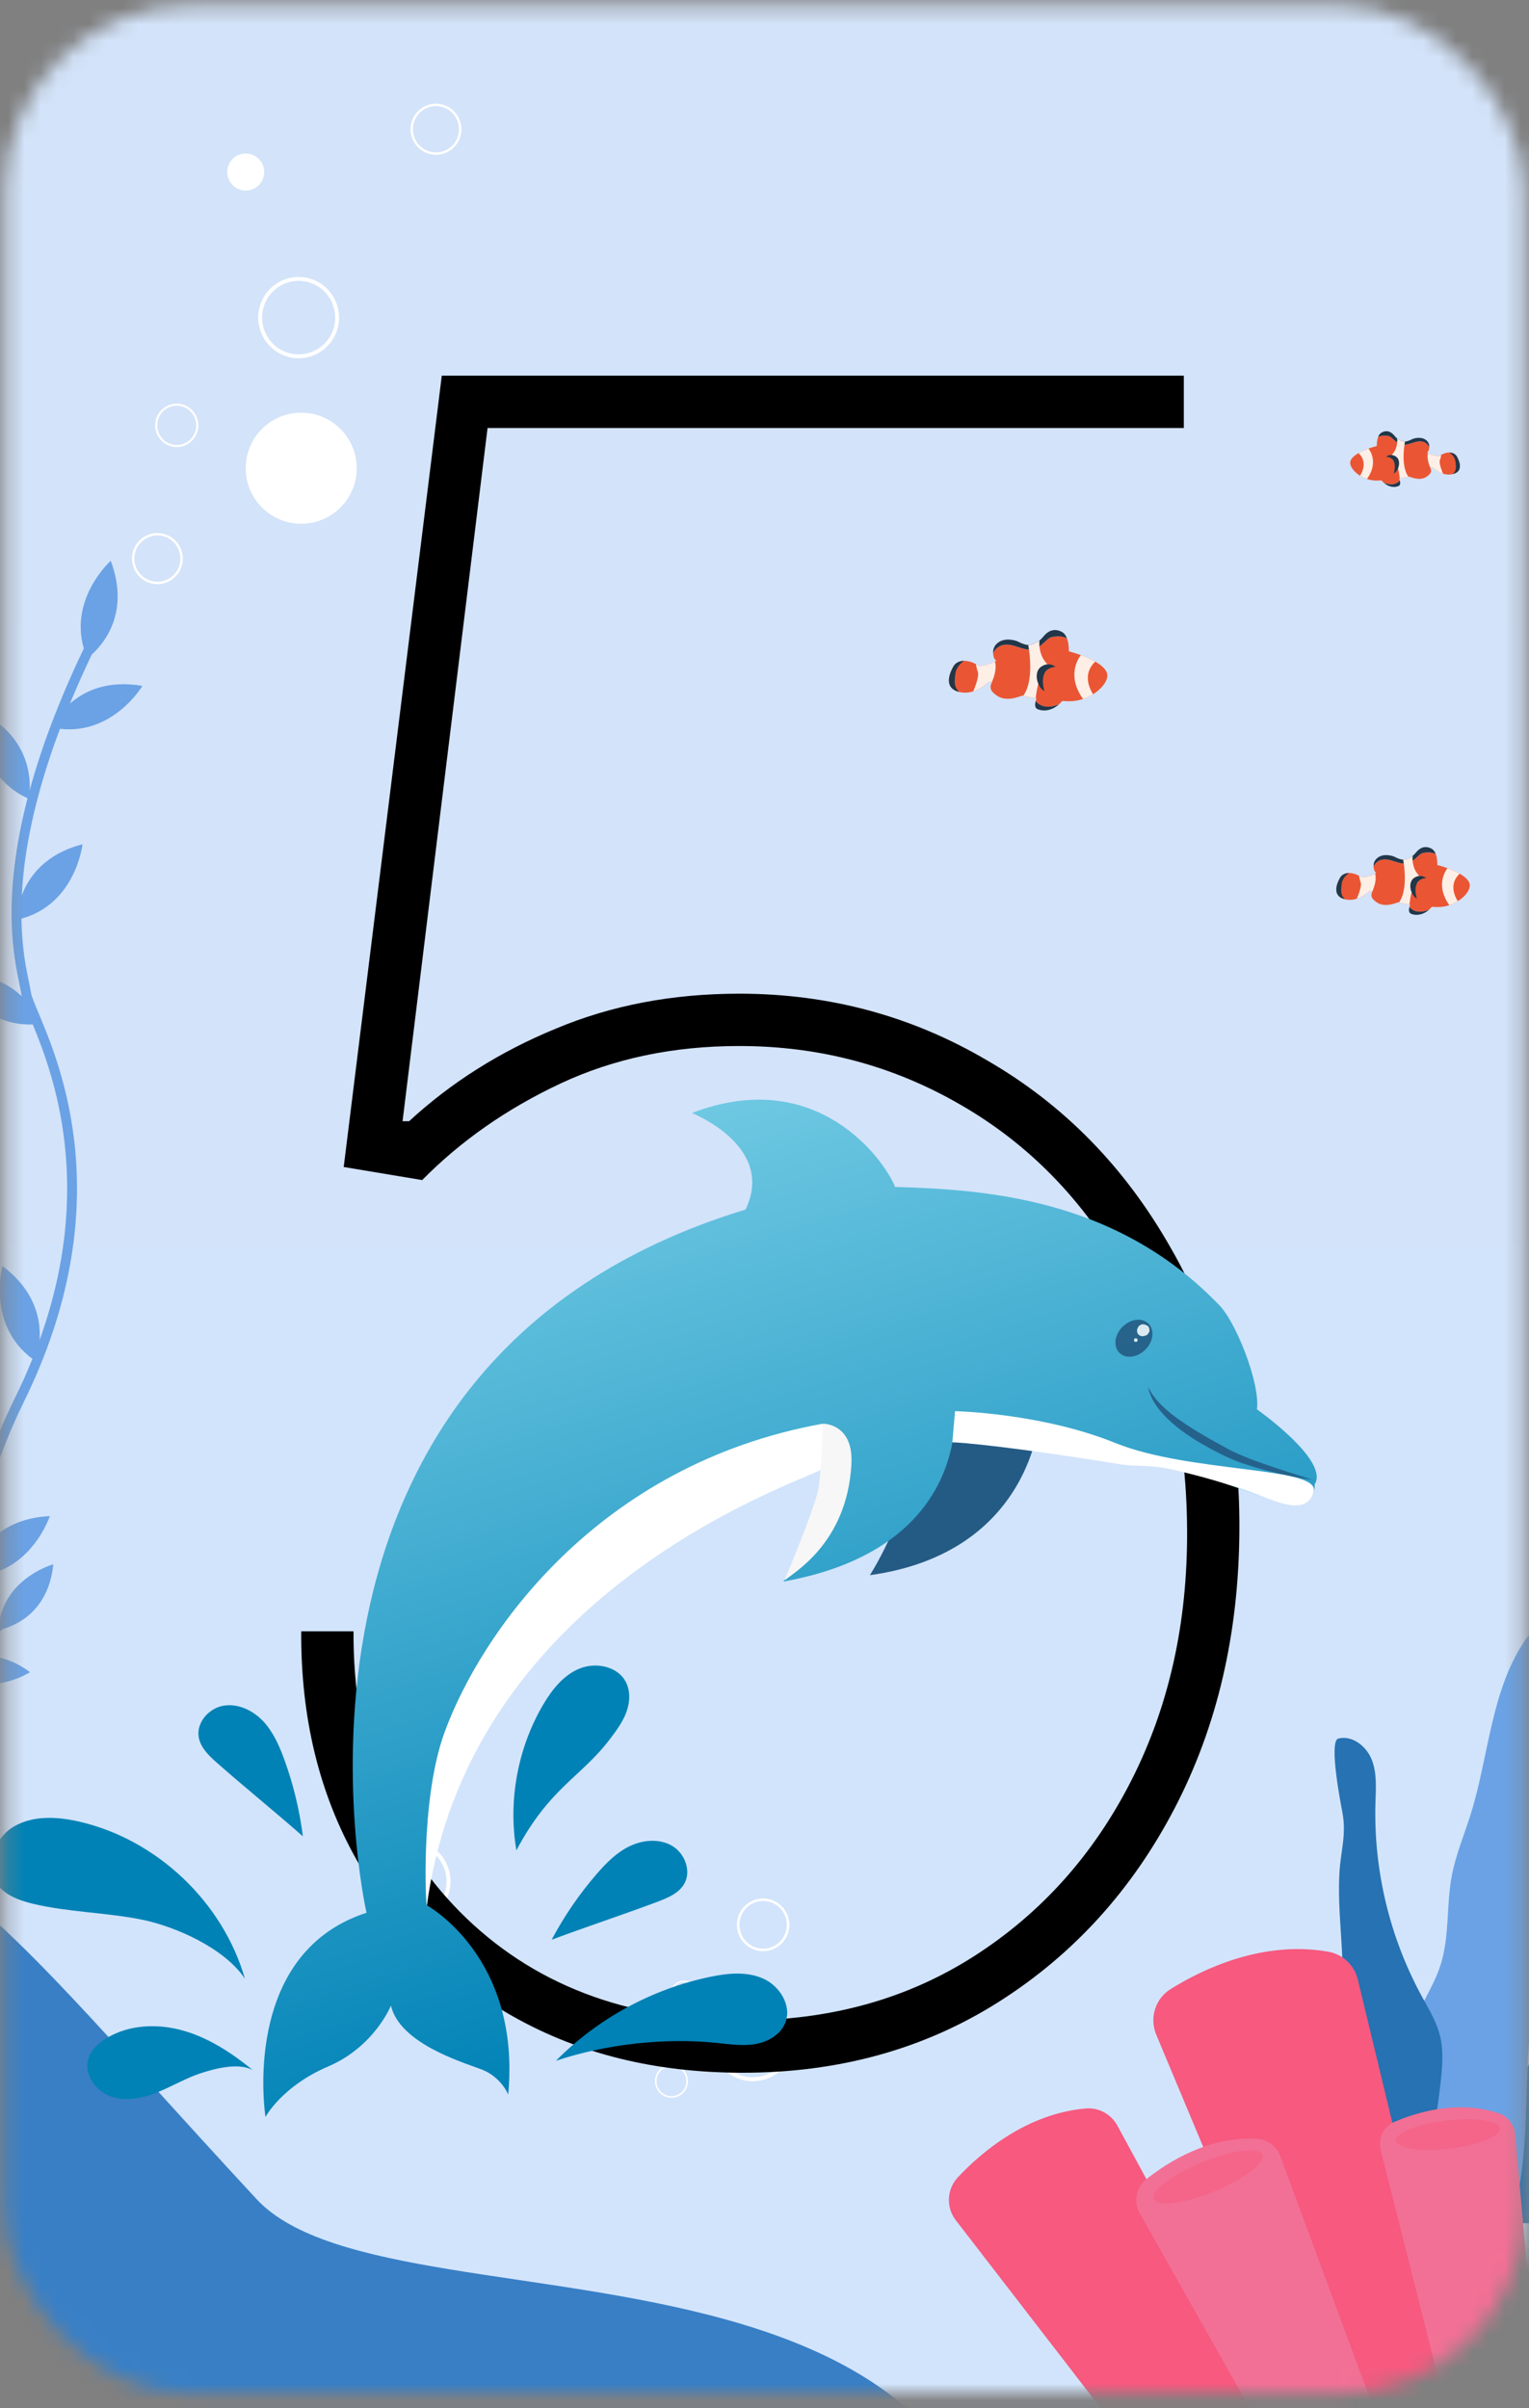 <svg width="94" height="148" viewBox="0 0 94 148" fill="none" xmlns="http://www.w3.org/2000/svg">
<rect x="0" y="0" width="94" height="148" fill="#808080" stroke="none"/>
<mask id="mask0_21_3706" style="mask-type:alpha" maskUnits="userSpaceOnUse" x="0" y="0" width="94" height="148">
<rect x="0.316" y="0.336" width="93.393" height="146.757" rx="11.377" fill="#F6DFCF"/>
</mask>
<g mask="url(#mask0_21_3706)">
<g clip-path="url(#clip0_21_3706)">
<path d="M182.879 135.954C180.633 140.533 178.074 145.168 175.187 149.852C174.212 151.434 172.774 152.675 171.473 154.001C171.299 154.18 171.123 154.358 170.945 154.534C170.305 155.172 169.651 155.794 168.983 156.402C168.174 157.139 167.346 157.854 166.498 158.546C165.842 159.084 165.171 159.607 164.491 160.116C164.024 160.467 163.551 160.812 163.07 161.148C161.664 162.14 160.212 163.074 158.719 163.945C158.55 164.045 158.38 164.143 158.21 164.239C156.812 165.037 155.38 165.782 153.914 166.468C153.285 166.764 152.65 167.048 152.009 167.321C150.715 167.873 149.396 168.383 148.055 168.844C142.104 170.898 135.72 172.049 129.055 172.122L108.169 172.03L86.907 171.935L80.656 171.908L79.689 171.903L69.8 171.859L68.869 171.855L65.39 171.84L64.416 171.836L61.298 171.822L57.469 171.805L56.86 171.803L53.754 171.789L-1.37 171.545C-10.201 171.505 -18.656 169.547 -26.296 166.025C-26.506 165.93 -26.717 165.831 -26.926 165.732C-32.156 163.248 -36.993 160.029 -41.293 156.19C-41.457 156.044 -41.618 155.898 -41.78 155.751C-48.454 149.663 -53.795 142.067 -57.254 133.41C-58.542 130.188 -59.569 126.817 -60.306 123.322C-61.395 118.153 -61.99 113.25 -62.183 108.59C-62.522 100.436 -61.635 93.025 -60.031 86.23C-59.633 84.545 -59.191 82.898 -58.714 81.287C-57.714 77.914 -56.556 74.698 -55.309 71.621C-52.307 64.211 -48.798 57.609 -45.779 51.565C-29.153 18.277 -12.892 -5.454 23.698 -15.334C66.766 -26.961 99.477 -8.254 138.315 3.17C157.88 8.924 175.001 22.431 185.4 41.29C198.829 65.64 201.055 98.914 182.879 135.953V135.954Z" fill="url(#paint0_linear_21_3706)"/>
<path d="M111.406 81.93C110.818 89.017 108.637 95.921 108.356 103.027C108.289 104.73 108.329 106.454 107.934 108.111C107.46 110.101 106.387 111.882 105.481 113.713C104.179 116.339 103.195 119.14 102.741 122.038C102.505 123.553 102.411 125.101 101.982 126.575C101.449 128.412 100.419 130.055 99.454 131.706C98.98 132.518 98.518 133.336 98.071 134.163C97.624 134.985 97.193 135.814 96.774 136.649L95.941 136.645L92.83 136.632L91.959 136.628C92.444 133.293 92.281 130.246 93.912 127.04C93.949 126.963 93.989 126.889 94.029 126.812C94.663 125.626 95.436 124.497 95.826 123.21C96.156 122.122 96.197 120.97 96.367 119.846C96.684 117.739 97.452 115.731 98.214 113.743C99.601 110.128 100.986 106.514 102.372 102.899C104.527 97.279 106.686 91.645 108.158 85.809C108.566 84.188 108.999 82.426 110.295 81.38C110.568 81.16 110.986 80.986 111.245 81.223C111.429 81.392 111.425 81.68 111.404 81.931L111.406 81.93Z" fill="#2672B2"/>
<path d="M95.639 103.459C94.564 105.235 94.122 107.39 94.41 109.448C94.688 111.425 95.609 113.284 95.749 115.277C95.922 117.72 94.91 120.07 94.408 122.467C94.094 123.965 93.977 125.499 93.913 127.039C93.776 130.294 93.872 133.581 92.831 136.631L91.96 136.627L89.172 136.614L85.747 136.599L85.203 136.597C84.928 133.801 85.876 130.218 86.072 128.378C86.208 127.103 86.347 125.811 86.793 124.61C87.003 124.042 87.28 123.502 87.56 122.964C87.94 122.236 88.329 121.512 88.574 120.73C89.122 118.982 88.914 117.085 89.254 115.283C89.499 113.983 90.024 112.755 90.419 111.492C91.547 107.881 91.656 103.836 93.813 100.732C94.282 100.057 95.042 99.381 95.823 99.63C96.531 99.855 96.817 100.757 96.657 101.485C96.497 102.213 96.024 102.823 95.639 103.46V103.459Z" fill="#6AA2E5"/>
<path d="M88.596 127.704C88.446 129.186 88.209 130.661 87.888 132.117C87.76 132.699 87.555 133.356 87.011 133.593C86.738 133.713 86.405 133.709 86.183 133.909C85.982 134.091 85.934 134.386 85.909 134.656C85.848 135.289 85.825 135.956 85.746 136.599L85.202 136.597L82.424 136.585C82.012 134.812 82.11 132.786 81.644 130.99C81.443 130.213 81.125 129.454 81.092 128.651C81.041 127.396 81.682 126.235 82.058 125.037C83.08 121.784 82.143 118.389 82.348 115.069C82.432 113.714 82.78 112.76 82.533 111.418C82.445 110.948 81.668 107.009 82.278 106.851C83.135 106.63 84.008 107.324 84.334 108.152C84.659 108.98 84.587 109.904 84.56 110.793C84.439 114.904 85.426 119.042 87.388 122.651C87.445 122.755 87.501 122.858 87.558 122.962C87.955 123.674 88.359 124.388 88.544 125.179C88.737 126.002 88.68 126.862 88.595 127.704H88.596Z" fill="#2672B2"/>
<path d="M83.473 121.649L90.657 151.414C90.657 151.414 83.346 154.267 83.215 154.004C83.104 153.777 73.749 131.419 71.082 125.045C70.653 124.017 71.029 122.828 71.972 122.243C73.976 120.997 77.645 119.248 81.659 119.95C82.546 120.106 83.26 120.771 83.473 121.651V121.649Z" fill="#F7597F"/>
<g style="mix-blend-mode:multiply" opacity="0.5">
<path d="M72.392 123.982C72.587 124.695 74.888 124.684 77.534 123.954C80.178 123.225 82.166 122.055 81.971 121.342C81.777 120.628 79.475 120.64 76.829 121.369C74.185 122.099 72.198 123.268 72.392 123.982Z" fill="#F7597F"/>
</g>
<path d="M68.692 130.634L81.755 154.701C81.755 154.701 76.091 158.87 75.917 158.671C75.769 158.501 62.532 141.342 58.759 136.451C58.151 135.664 58.204 134.547 58.883 133.821C60.33 132.278 63.1 129.912 66.732 129.586C67.535 129.513 68.306 129.922 68.692 130.634Z" fill="#F7597F"/>
<g style="mix-blend-mode:multiply" opacity="0.5">
<path d="M59.646 135.23C59.979 135.801 61.967 135.256 64.086 134.01C66.206 132.765 67.654 131.291 67.321 130.72C66.988 130.147 65 130.694 62.881 131.94C60.761 133.185 59.313 134.659 59.646 135.23Z" fill="#F7597F"/>
</g>
<path d="M78.714 132.52L86.418 153.358C86.418 153.358 81.391 156.042 81.275 155.863C81.175 155.709 72.534 140.394 70.072 136.029C69.674 135.326 69.845 134.436 70.476 133.933C71.815 132.863 74.311 131.288 77.264 131.449C77.918 131.485 78.487 131.902 78.716 132.519L78.714 132.52Z" fill="#F27095"/>
<g style="mix-blend-mode:multiply" opacity="0.5">
<path d="M70.925 135.152C71.126 135.651 72.784 135.444 74.628 134.691C76.472 133.939 77.805 132.926 77.604 132.428C77.402 131.93 75.745 132.137 73.9 132.889C72.056 133.641 70.724 134.654 70.925 135.152Z" fill="#F7597F"/>
</g>
<path d="M93.153 131.15L94.896 150.94C94.896 150.94 89.931 152.059 89.873 151.878C89.823 151.721 85.975 136.471 84.878 132.124C84.701 131.423 85.056 130.697 85.718 130.412C87.123 129.807 89.645 129.044 92.152 129.885C92.706 130.071 93.1 130.566 93.152 131.152L93.153 131.15Z" fill="#F27095"/>
<g style="mix-blend-mode:multiply" opacity="0.5">
<path d="M85.821 131.569C85.877 132.046 87.355 132.261 89.122 132.051C90.889 131.841 92.275 131.284 92.218 130.807C92.162 130.33 90.684 130.115 88.917 130.325C87.15 130.535 85.765 131.092 85.821 131.569Z" fill="#F7597F"/>
</g>
<path d="M24.038 117.92C22.783 117.299 22.265 115.767 22.884 114.505C23.501 113.243 25.026 112.723 26.281 113.345C27.536 113.965 28.054 115.498 27.435 116.759C26.818 118.021 25.294 118.542 24.039 117.92H24.038ZM26.174 113.563C25.038 113.002 23.66 113.473 23.101 114.613C22.543 115.755 23.011 117.14 24.146 117.701C25.28 118.263 26.659 117.792 27.218 116.651C27.777 115.51 27.308 114.125 26.174 113.563Z" fill="white"/>
<path d="M45.162 127.648C43.907 127.027 43.389 125.495 44.007 124.235C44.625 122.973 46.149 122.452 47.404 123.074C48.66 123.695 49.178 125.227 48.559 126.488C47.941 127.75 46.417 128.27 45.163 127.648H45.162ZM47.297 123.292C46.162 122.73 44.784 123.201 44.225 124.341C43.666 125.483 44.135 126.868 45.269 127.43C46.405 127.991 47.783 127.52 48.342 126.38C48.9 125.238 48.432 123.853 47.297 123.292Z" fill="white"/>
<path d="M46.204 119.752C45.406 119.357 45.077 118.384 45.47 117.582C45.862 116.78 46.831 116.449 47.629 116.844C48.426 117.239 48.756 118.212 48.363 119.014C47.97 119.816 47.002 120.147 46.204 119.752ZM47.561 116.983C46.839 116.626 45.963 116.925 45.608 117.65C45.252 118.375 45.55 119.256 46.272 119.613C46.993 119.971 47.869 119.672 48.225 118.946C48.58 118.22 48.283 117.34 47.561 116.983Z" fill="white"/>
<path d="M40.834 128.82C40.332 128.572 40.125 127.959 40.372 127.454C40.619 126.95 41.229 126.742 41.731 126.99C42.233 127.239 42.44 127.851 42.193 128.356C41.946 128.86 41.336 129.069 40.834 128.82ZM41.688 127.078C41.234 126.854 40.683 127.042 40.459 127.498C40.236 127.955 40.423 128.509 40.877 128.733C41.332 128.958 41.883 128.77 42.106 128.313C42.329 127.857 42.142 127.303 41.688 127.078Z" fill="white"/>
<path d="M41.674 123.37C41.248 123.159 41.072 122.639 41.282 122.211C41.492 121.784 42.009 121.607 42.435 121.818C42.861 122.029 43.036 122.549 42.826 122.977C42.616 123.404 42.099 123.581 41.674 123.37ZM42.398 121.891C42.013 121.7 41.545 121.861 41.355 122.248C41.165 122.635 41.325 123.105 41.71 123.296C42.095 123.487 42.562 123.326 42.752 122.939C42.942 122.552 42.783 122.082 42.398 121.891Z" fill="white"/>
<path d="M61.707 159.675C60.431 149.331 53.127 144.911 44.617 142.552C33.435 139.452 20.174 139.909 15.769 135.156C6.168 124.795 1.538 119.022 -4.146 114.902C-9.471 111.043 -15.721 108.633 -27.849 105.256C-33.289 103.742 -41.639 104.27 -48.535 105.156C-48.362 109.317 -47.831 113.694 -46.856 118.31C-46.197 121.43 -45.279 124.439 -44.127 127.317C-44.068 127.464 -44.008 127.611 -43.949 127.757C-35.755 147.726 -16.271 161.269 5.847 161.367L32.716 161.486L61.89 161.615C61.849 160.977 61.788 160.33 61.708 159.675H61.707Z" fill="#387FC6"/>
<g style="mix-blend-mode:multiply" opacity="0.1">
<path d="M8.501 144.735C11.181 153.308 40.958 153.643 32.768 161.502L5.899 161.382C-16.219 161.284 -35.702 147.742 -43.896 127.772C-40.896 127.862 -37.871 127.687 -34.971 127.119C-19.619 124.115 -24.375 116.997 -13.778 119.122C-4.811 120.921 -11.217 114.234 -4.093 114.917C1.591 119.037 6.221 124.809 15.822 135.17C20.226 139.922 33.488 139.467 44.669 142.566C33.768 144.188 5.511 135.176 8.501 144.734V144.735Z" fill="#387FC6"/>
</g>
<path d="M5.64 40.228C5.139 41.28 4.695 42.284 4.298 43.246C5.162 42.483 6.582 41.78 8.755 42.154C8.755 42.154 6.967 45.167 3.687 44.792C2.052 49.137 1.463 52.5 1.339 55.035C1.749 53.925 2.729 52.499 5.073 51.887C5.073 51.887 4.665 55.547 1.315 56.458C1.346 58.287 1.613 59.569 1.785 60.387C1.839 60.643 1.881 60.845 1.905 61.01C1.936 61.229 2.129 61.689 2.373 62.27C3.74 65.523 7.37 74.165 1.466 86.159C-0.344 89.836 -1.24 93.243 -1.608 96.218C-1.18 95.189 0.011 93.329 3.063 93.178C3.063 93.178 1.891 96.766 -1.683 96.888C-1.937 99.456 -1.803 101.676 -1.539 103.437C-1.354 104.668 -1.098 105.757 -0.825 106.685C-1.031 106.693 -1.239 106.697 -1.446 106.701C-1.695 105.825 -1.93 104.811 -2.107 103.672C-5.47 103.633 -6.863 100.336 -6.863 100.336C-4.297 100.263 -2.938 101.496 -2.264 102.48C-2.698 98.471 -2.383 92.62 0.929 85.893C1.327 85.084 1.679 84.292 1.993 83.514C-0.843 81.401 0.147 77.807 0.147 77.807C2.221 79.361 2.516 81.183 2.43 82.372C5.824 72.954 3.303 66.074 2.013 62.962C-1.316 63.089 -2.884 59.904 -2.884 59.904C-0.808 59.725 0.523 60.452 1.341 61.236C1.328 61.185 1.318 61.136 1.311 61.093C1.291 60.947 1.25 60.754 1.2 60.509C0.847 58.829 0.096 55.238 1.692 49.062C-1.599 47.525 -1.258 43.716 -1.258 43.716C1.647 45.169 1.877 47.537 1.823 48.577C2.501 46.089 3.554 43.197 5.153 39.858C4.254 36.746 6.809 34.466 6.809 34.466C8.015 37.687 6.334 39.605 5.639 40.227L5.64 40.228Z" fill="#6AA2E5"/>
<path d="M0.195 100.107C-0.59 100.722 -1.311 101.323 -1.981 101.909C-1.029 101.653 0.326 101.655 1.847 102.768C1.847 102.768 -0.668 104.397 -3.038 102.862C-5.943 105.568 -7.673 107.92 -8.732 109.814C-7.996 109.119 -6.703 108.4 -4.675 108.823C-4.675 108.823 -6.38 111.472 -9.293 110.896C-9.965 112.309 -10.247 113.392 -10.427 114.084C-10.484 114.3 -10.528 114.471 -10.573 114.606C-10.633 114.787 -10.66 115.212 -10.694 115.75C-10.884 118.761 -11.39 126.763 -20.476 133.705C-23.261 135.833 -25.243 138.102 -26.656 140.241C-25.936 139.616 -24.317 138.644 -21.922 139.69C-21.922 139.69 -24.184 141.991 -26.968 140.727C-28.14 142.596 -28.882 144.349 -29.349 145.799C-29.561 146.456 -29.726 147.079 -29.857 147.657C-30.003 147.527 -30.147 147.397 -30.292 147.265C-30.178 146.79 -30.04 146.287 -29.874 145.761C-32.435 144.452 -32.248 141.396 -32.248 141.396C-30.255 142.318 -29.683 143.778 -29.541 144.789C-28.349 141.553 -25.882 137.19 -20.787 133.297C-20.174 132.828 -19.602 132.355 -19.067 131.879C-20.435 129.181 -18.309 126.805 -18.309 126.805C-17.312 128.784 -17.779 130.292 -18.297 131.17C-12.114 125.247 -11.429 119.017 -11.232 116.142C-13.832 114.973 -13.821 111.938 -13.821 111.938C-12.162 112.591 -11.419 113.652 -11.091 114.564C-11.082 114.52 -11.071 114.48 -11.059 114.444C-11.02 114.325 -10.977 114.16 -10.923 113.954C-10.553 112.532 -9.763 109.496 -6.191 105.374C-8.128 102.944 -6.418 100.156 -6.418 100.156C-4.746 102.373 -5.471 104.276 -5.907 105.053C-4.441 103.404 -2.534 101.589 -0.04 99.639C0.454 96.915 3.279 96.139 3.279 96.139C2.979 99.065 0.961 99.895 0.192 100.107H0.195Z" fill="#6AA2E5"/>
<path d="M90.362 54.417C90.357 54.737 90.058 55.115 89.622 55.386C89.465 55.485 89.29 55.569 89.103 55.631C88.87 55.709 88.619 55.753 88.365 55.748C87.879 55.738 87.245 55.688 86.648 55.593C86.425 55.557 86.207 55.515 86.004 55.466C85.618 55.374 85.286 55.257 85.074 55.115C84.728 54.881 84.512 54.787 84.377 54.759C84.27 54.736 84.215 54.753 84.187 54.771C84.145 54.8 83.844 55.098 83.412 55.235C83.196 55.305 82.946 55.334 82.68 55.266C82.665 55.262 82.651 55.258 82.638 55.254C81.826 55.019 82.243 54.191 82.392 53.933C82.477 53.788 82.663 53.66 82.933 53.654C83.106 53.651 83.315 53.698 83.554 53.824C83.603 53.849 83.654 53.879 83.706 53.911C83.706 53.911 83.961 53.957 84.537 53.694C84.551 53.688 84.564 53.681 84.578 53.675C84.614 53.658 84.651 53.64 84.689 53.621C85.068 53.43 85.655 53.204 86.3 53.08C86.481 53.045 86.666 53.018 86.853 53.002C87.202 52.973 87.555 52.983 87.893 53.052C88.258 53.126 88.638 53.23 88.987 53.357C89.262 53.458 89.519 53.571 89.733 53.695C90.115 53.913 90.365 54.162 90.361 54.416L90.362 54.417Z" fill="#EA5634"/>
<path d="M88.365 53.257L87.016 53.509L86.357 53.633L84.807 53.923L84.508 53.536C84.508 53.536 84.448 53.41 84.442 53.244C84.537 53.075 84.696 52.896 84.953 52.838C85.487 52.717 85.986 53.167 86.498 53.053C87.011 52.938 87.203 52.466 87.509 52.416C87.753 52.376 87.975 52.365 88.265 52.483C88.395 52.819 88.363 53.257 88.363 53.257H88.365Z" fill="#EA5634"/>
<path d="M84.498 54.61C84.498 54.61 84.119 54.985 84.442 55.296C84.764 55.608 85.182 55.79 86.1 55.393C87.018 54.995 84.498 54.609 84.498 54.609V54.61Z" fill="#EA5634"/>
<path d="M88.022 55.735C87.967 55.801 87.911 55.858 87.854 55.909C87.133 56.199 86.775 55.897 86.648 55.741C86.702 55.532 86.816 55.329 86.816 55.329C86.816 55.329 88.461 55.211 88.022 55.735Z" fill="#EA5634"/>
<path d="M89.621 55.386C89.464 55.485 89.289 55.569 89.103 55.631C88.257 54.449 88.835 53.558 88.987 53.358C89.263 53.459 89.52 53.572 89.734 53.696C89.07 54.321 89.427 55.078 89.621 55.387V55.386Z" fill="#FDEFE6"/>
<path d="M84.378 54.758C84.271 54.735 84.216 54.752 84.188 54.77C84.146 54.799 83.845 55.097 83.413 55.234C83.466 55.114 83.741 54.462 83.651 54.221C83.592 54.065 83.566 53.918 83.556 53.824C83.605 53.849 83.656 53.879 83.708 53.911C83.708 53.911 83.962 53.957 84.539 53.694C84.669 54.144 84.389 54.735 84.379 54.757L84.378 54.758Z" fill="#FDEFE6"/>
<path d="M87.854 55.91C87.454 56.266 87.012 56.278 86.741 56.156C86.6 56.092 86.603 55.915 86.648 55.741C86.775 55.897 87.133 56.2 87.854 55.91Z" fill="#223749"/>
<path d="M88.266 52.483C87.976 52.365 87.754 52.376 87.51 52.416C87.204 52.466 87.011 52.938 86.499 53.053C85.986 53.167 85.488 52.717 84.954 52.838C84.696 52.896 84.538 53.075 84.443 53.244C84.438 53.081 84.484 52.879 84.69 52.719C85.107 52.398 85.705 52.644 85.705 52.644C85.705 52.644 86.019 52.82 86.264 52.836C86.322 52.84 86.375 52.834 86.421 52.816C86.421 52.816 86.639 52.76 86.847 52.599C86.911 52.549 86.974 52.49 87.029 52.419C87.264 52.118 87.595 51.935 88.011 52.161C88.132 52.227 88.213 52.346 88.266 52.483V52.483Z" fill="#223749"/>
<path d="M87.359 53.96L86.965 54.465C86.716 54.824 86.695 55.32 86.648 55.593C86.425 55.557 86.207 55.515 86.004 55.467C86.347 54.994 86.393 54.247 86.357 53.633C86.345 53.429 86.324 53.24 86.302 53.08C86.29 52.988 86.276 52.906 86.264 52.837C86.322 52.841 86.375 52.835 86.421 52.817C86.421 52.817 86.639 52.76 86.847 52.6C86.832 52.746 86.837 52.882 86.855 53.004C86.885 53.211 86.95 53.381 87.016 53.51C87.104 53.684 87.359 53.961 87.359 53.961V53.96Z" fill="#FDEFE6"/>
<path d="M87.104 55.222C87.104 55.222 86.698 54.04 87.681 53.966C87.681 53.966 87.328 53.675 86.922 53.966C86.517 54.256 86.731 55.039 87.104 55.222Z" fill="#223749"/>
<path d="M82.484 54.331C82.426 54.801 82.428 55.019 82.681 55.266C82.666 55.262 82.652 55.258 82.639 55.254C81.827 55.018 82.243 54.191 82.393 53.933C82.477 53.788 82.664 53.66 82.933 53.654C82.744 53.79 82.522 54.014 82.483 54.331H82.484Z" fill="#223749"/>
<path d="M83.005 28.44C83.01 28.702 83.255 29.014 83.614 29.237C83.743 29.318 83.888 29.387 84.04 29.438C84.233 29.503 84.439 29.539 84.647 29.534C85.047 29.526 85.568 29.485 86.058 29.406C86.241 29.377 86.421 29.342 86.587 29.302C86.904 29.227 87.177 29.13 87.351 29.013C87.636 28.821 87.814 28.744 87.924 28.72C88.012 28.701 88.057 28.715 88.08 28.73C88.114 28.753 88.362 28.998 88.717 29.111C88.895 29.169 89.1 29.192 89.319 29.136C89.331 29.133 89.342 29.13 89.353 29.127C90.02 28.933 89.678 28.253 89.555 28.041C89.485 27.922 89.332 27.817 89.11 27.812C88.968 27.809 88.796 27.849 88.6 27.952C88.559 27.973 88.518 27.997 88.475 28.024C88.475 28.024 88.266 28.061 87.792 27.846C87.781 27.841 87.77 27.835 87.759 27.83C87.729 27.817 87.699 27.802 87.668 27.786C87.356 27.63 86.873 27.444 86.343 27.341C86.195 27.313 86.042 27.291 85.889 27.278C85.603 27.254 85.312 27.263 85.034 27.318C84.734 27.38 84.422 27.465 84.135 27.57C83.909 27.652 83.698 27.745 83.522 27.847C83.208 28.026 83.003 28.231 83.007 28.44H83.005Z" fill="#EA5634"/>
<path d="M84.647 27.486L85.756 27.694L86.296 27.795L87.571 28.033L87.817 27.715C87.817 27.715 87.866 27.611 87.871 27.475C87.793 27.335 87.663 27.189 87.451 27.142C87.012 27.041 86.602 27.412 86.18 27.318C85.76 27.224 85.601 26.836 85.349 26.795C85.147 26.762 84.965 26.753 84.728 26.85C84.62 27.125 84.647 27.486 84.647 27.486Z" fill="#EA5634"/>
<path d="M87.826 28.598C87.826 28.598 88.137 28.907 87.872 29.163C87.607 29.419 87.265 29.569 86.509 29.242C85.754 28.916 87.826 28.597 87.826 28.597V28.598Z" fill="#EA5634"/>
<path d="M84.929 29.523C84.974 29.576 85.02 29.624 85.067 29.666C85.66 29.905 85.953 29.657 86.058 29.528C86.013 29.357 85.92 29.19 85.92 29.19C85.92 29.19 84.568 29.092 84.929 29.523Z" fill="#EA5634"/>
<path d="M83.614 29.236C83.743 29.317 83.887 29.386 84.04 29.437C84.736 28.467 84.261 27.734 84.135 27.569C83.908 27.651 83.697 27.744 83.521 27.846C84.067 28.361 83.773 28.982 83.614 29.235V29.236Z" fill="#FDEFE6"/>
<path d="M87.924 28.721C88.012 28.702 88.057 28.716 88.08 28.731C88.114 28.754 88.362 29 88.717 29.112C88.674 29.014 88.448 28.477 88.522 28.279C88.57 28.151 88.591 28.03 88.601 27.953C88.56 27.974 88.519 27.998 88.476 28.025C88.476 28.025 88.267 28.062 87.793 27.847C87.686 28.217 87.917 28.703 87.925 28.721H87.924Z" fill="#FDEFE6"/>
<path d="M85.068 29.667C85.397 29.959 85.76 29.97 85.982 29.87C86.098 29.817 86.096 29.672 86.058 29.529C85.953 29.658 85.66 29.906 85.067 29.667H85.068Z" fill="#223749"/>
<path d="M84.728 26.85C84.966 26.753 85.149 26.762 85.349 26.795C85.601 26.836 85.759 27.225 86.181 27.318C86.603 27.413 87.012 27.042 87.451 27.142C87.663 27.19 87.792 27.337 87.871 27.475C87.876 27.341 87.838 27.175 87.668 27.044C87.326 26.78 86.833 26.982 86.833 26.982C86.833 26.982 86.576 27.127 86.373 27.14C86.326 27.143 86.282 27.139 86.244 27.124C86.244 27.124 86.065 27.077 85.894 26.945C85.84 26.904 85.789 26.855 85.743 26.797C85.55 26.549 85.278 26.399 84.936 26.585C84.836 26.638 84.77 26.737 84.727 26.849L84.728 26.85Z" fill="#223749"/>
<path d="M85.475 28.064L85.797 28.479C86.002 28.774 86.019 29.182 86.059 29.407C86.242 29.377 86.422 29.343 86.588 29.302C86.306 28.914 86.268 28.299 86.297 27.795C86.307 27.628 86.324 27.472 86.343 27.341C86.353 27.266 86.364 27.198 86.374 27.141C86.327 27.144 86.283 27.14 86.245 27.125C86.245 27.125 86.066 27.078 85.894 26.946C85.907 27.066 85.902 27.177 85.888 27.278C85.863 27.448 85.81 27.589 85.756 27.694C85.683 27.837 85.474 28.064 85.474 28.064H85.475Z" fill="#FDEFE6"/>
<path d="M85.683 29.102C85.683 29.102 86.017 28.131 85.209 28.069C85.209 28.069 85.499 27.831 85.833 28.069C86.166 28.307 85.99 28.952 85.683 29.102Z" fill="#223749"/>
<path d="M89.481 28.369C89.529 28.755 89.527 28.936 89.319 29.138C89.331 29.135 89.342 29.132 89.353 29.128C90.02 28.934 89.678 28.254 89.555 28.043C89.485 27.924 89.332 27.819 89.11 27.814C89.266 27.926 89.448 28.11 89.48 28.37L89.481 28.369Z" fill="#223749"/>
<path d="M68.078 41.518C68.07 41.897 67.716 42.346 67.198 42.669C67.011 42.786 66.804 42.885 66.583 42.959C66.305 43.052 66.008 43.104 65.707 43.098C65.129 43.086 64.377 43.026 63.669 42.914C63.404 42.872 63.146 42.822 62.905 42.764C62.447 42.654 62.054 42.515 61.803 42.346C61.392 42.068 61.136 41.958 60.976 41.923C60.85 41.895 60.784 41.916 60.751 41.938C60.702 41.972 60.343 42.325 59.832 42.489C59.575 42.571 59.278 42.605 58.963 42.525C58.947 42.52 58.929 42.516 58.912 42.511C57.95 42.232 58.444 41.251 58.621 40.945C58.721 40.773 58.942 40.62 59.262 40.615C59.468 40.61 59.715 40.666 59.999 40.815C60.058 40.846 60.118 40.88 60.179 40.919C60.179 40.919 60.481 40.974 61.165 40.661C61.182 40.655 61.198 40.647 61.214 40.639C61.256 40.619 61.3 40.598 61.345 40.575C61.795 40.349 62.491 40.08 63.258 39.933C63.473 39.892 63.692 39.86 63.914 39.841C64.328 39.806 64.748 39.818 65.148 39.899C65.581 39.987 66.032 40.111 66.445 40.261C66.772 40.38 67.076 40.515 67.332 40.661C67.784 40.921 68.081 41.215 68.076 41.517L68.078 41.518Z" fill="#EA5634"/>
<path d="M65.708 40.143L64.106 40.443L63.325 40.589L61.487 40.932L61.131 40.474C61.131 40.474 61.06 40.325 61.053 40.127C61.166 39.927 61.354 39.715 61.66 39.646C62.293 39.502 62.885 40.037 63.494 39.901C64.102 39.765 64.33 39.205 64.693 39.145C64.983 39.098 65.246 39.085 65.591 39.226C65.746 39.623 65.707 40.144 65.707 40.144L65.708 40.143Z" fill="#EA5634"/>
<path d="M61.12 41.747C61.12 41.747 60.671 42.193 61.054 42.563C61.437 42.933 61.931 43.149 63.021 42.678C64.111 42.207 61.12 41.747 61.12 41.747Z" fill="#EA5634"/>
<path d="M65.301 43.083C65.236 43.16 65.169 43.229 65.101 43.289C64.245 43.634 63.822 43.276 63.671 43.09C63.735 42.842 63.87 42.601 63.87 42.601C63.87 42.601 65.822 42.461 65.301 43.083Z" fill="#EA5634"/>
<path d="M67.199 42.669C67.012 42.785 66.805 42.885 66.584 42.958C65.58 41.557 66.265 40.5 66.448 40.262C66.775 40.38 67.079 40.516 67.334 40.662C66.546 41.405 66.969 42.302 67.199 42.669Z" fill="#FDEFE6"/>
<path d="M60.977 41.923C60.851 41.895 60.785 41.915 60.752 41.938C60.703 41.972 60.344 42.325 59.833 42.488C59.895 42.346 60.222 41.571 60.114 41.286C60.045 41.102 60.015 40.927 60.001 40.814C60.06 40.844 60.12 40.879 60.181 40.918C60.181 40.918 60.483 40.972 61.167 40.66C61.322 41.195 60.989 41.895 60.976 41.922L60.977 41.923Z" fill="#FDEFE6"/>
<path d="M65.101 43.29C64.626 43.712 64.103 43.727 63.781 43.582C63.614 43.507 63.617 43.297 63.671 43.089C63.822 43.276 64.246 43.634 65.101 43.289V43.29Z" fill="#223749"/>
<path d="M65.592 39.224C65.248 39.083 64.984 39.097 64.694 39.144C64.331 39.203 64.103 39.764 63.494 39.9C62.886 40.035 62.294 39.501 61.66 39.645C61.355 39.715 61.167 39.926 61.054 40.126C61.048 39.933 61.103 39.694 61.348 39.504C61.842 39.122 62.552 39.415 62.552 39.415C62.552 39.415 62.924 39.624 63.215 39.642C63.283 39.647 63.347 39.64 63.401 39.618C63.401 39.618 63.66 39.551 63.907 39.36C63.983 39.301 64.058 39.23 64.124 39.146C64.402 38.79 64.795 38.573 65.289 38.841C65.433 38.918 65.528 39.06 65.592 39.223V39.224Z" fill="#223749"/>
<path d="M64.514 40.976L64.048 41.575C63.753 42.001 63.728 42.591 63.67 42.913C63.405 42.871 63.147 42.822 62.906 42.764C63.314 42.202 63.369 41.316 63.326 40.588C63.312 40.346 63.287 40.121 63.261 39.932C63.246 39.823 63.23 39.725 63.215 39.643C63.284 39.648 63.347 39.641 63.401 39.619C63.401 39.619 63.66 39.552 63.907 39.361C63.89 39.535 63.896 39.696 63.917 39.841C63.953 40.086 64.031 40.289 64.108 40.441C64.212 40.647 64.514 40.975 64.514 40.975V40.976Z" fill="#FDEFE6"/>
<path d="M64.212 42.473C64.212 42.473 63.73 41.072 64.896 40.983C64.896 40.983 64.478 40.639 63.996 40.983C63.514 41.327 63.768 42.257 64.212 42.473Z" fill="#223749"/>
<path d="M58.731 41.416C58.662 41.973 58.664 42.233 58.965 42.525C58.949 42.52 58.931 42.516 58.914 42.511C57.952 42.232 58.446 41.251 58.623 40.945C58.722 40.773 58.944 40.62 59.264 40.614C59.04 40.776 58.777 41.042 58.73 41.417L58.731 41.416Z" fill="#223749"/>
<path d="M17.262 21.76C16.033 21.152 15.525 19.651 16.13 18.415C16.736 17.179 18.229 16.669 19.458 17.279C20.688 17.887 21.195 19.388 20.589 20.624C19.984 21.86 18.491 22.37 17.261 21.76H17.262ZM19.354 17.493C18.242 16.942 16.892 17.404 16.343 18.521C15.796 19.639 16.255 20.996 17.367 21.547C18.479 22.098 19.829 21.636 20.376 20.519C20.923 19.401 20.465 18.044 19.353 17.494L19.354 17.493Z" fill="white"/>
<path d="M26.112 9.354C25.338 8.97 25.019 8.026 25.4 7.248C25.781 6.471 26.721 6.15 27.494 6.533C28.268 6.916 28.587 7.861 28.206 8.638C27.825 9.416 26.885 9.737 26.112 9.354ZM27.428 6.668C26.728 6.321 25.878 6.611 25.533 7.315C25.188 8.018 25.477 8.873 26.177 9.22C26.877 9.567 27.727 9.276 28.072 8.572C28.417 7.869 28.128 7.014 27.428 6.668Z" fill="white"/>
<path d="M8.984 35.74C8.211 35.357 7.892 34.413 8.273 33.635C8.654 32.858 9.593 32.537 10.367 32.92C11.14 33.303 11.46 34.247 11.079 35.025C10.698 35.803 9.758 36.123 8.984 35.74ZM10.3 33.054C9.601 32.708 8.751 32.998 8.406 33.702C8.061 34.405 8.35 35.26 9.05 35.607C9.749 35.953 10.6 35.663 10.945 34.959C11.29 34.256 11.001 33.401 10.3 33.054Z" fill="white"/>
<path d="M10.28 27.339C9.623 27.014 9.352 26.212 9.675 25.552C9.998 24.892 10.796 24.62 11.452 24.945C12.109 25.27 12.38 26.071 12.057 26.731C11.733 27.391 10.936 27.663 10.28 27.339ZM11.396 25.059C10.802 24.765 10.081 25.012 9.789 25.609C9.498 26.206 9.742 26.931 10.336 27.224C10.93 27.518 11.651 27.272 11.943 26.675C12.235 26.078 11.99 25.353 11.396 25.059Z" fill="white"/>
<path d="M45.649 127.389C40.323 127.389 35.617 126.233 31.531 123.922C27.445 121.611 24.246 118.413 21.935 114.326C19.624 110.24 18.485 105.551 18.519 100.259L21.734 100.259C21.701 107.293 23.878 113.037 28.266 117.491C32.687 121.946 38.481 124.173 45.649 124.173C51.041 124.173 55.798 122.851 59.917 120.204C64.037 117.558 67.252 113.958 69.564 109.403C71.875 104.848 73.013 99.723 72.98 94.029C72.946 87.933 71.657 82.658 69.111 78.203C66.599 73.749 63.25 70.315 59.063 67.904C54.91 65.492 50.371 64.287 45.448 64.287C41.395 64.287 37.728 65.057 34.445 66.598C31.163 68.138 28.333 70.115 25.954 72.526L21.131 71.722L27.16 23.089L72.779 23.089L72.779 26.305L29.974 26.305L24.749 68.909L25.151 68.909C27.73 66.531 30.727 64.638 34.144 63.231C37.56 61.791 41.328 61.071 45.448 61.071C50.974 61.071 56.066 62.444 60.721 65.191C65.41 67.904 69.162 71.739 71.975 76.696C74.822 81.62 76.229 87.397 76.195 94.029C76.162 100.393 74.839 106.087 72.226 111.111C69.614 116.135 66.013 120.104 61.425 123.018C56.836 125.932 51.577 127.389 45.649 127.389Z" fill="black"/>
<g clip-path="url(#clip1_21_3706)">
<path d="M63.911 87.061C63.911 87.061 63.47 95.423 53.48 96.809C53.48 96.809 56.51 92.041 55.861 88.907C55.861 88.907 61.2 87.119 63.911 87.061Z" fill="#245B84"/>
<path d="M77.273 86.618C77.497 85.047 75.933 81.064 74.842 80.098C68.514 73.586 60.416 73.109 55.028 72.948C54.388 71.318 50.232 65.443 42.538 68.407C42.538 68.407 47.717 70.439 45.833 74.34C14.844 83.755 22.531 117.557 22.531 117.557C14.725 120.087 16.322 130.106 16.322 130.106C16.322 130.106 17.316 128.227 20.169 127.006C23.024 125.788 24.034 123.262 24.034 123.262C24.572 125.565 28.324 126.707 29.573 127.173C30.822 127.639 31.243 128.729 31.243 128.729C32.037 120.259 26.25 117.103 26.25 117.103C27.574 101.889 37.599 95.059 45.703 91.883C47.369 91.231 49.029 90.685 50.636 90.232C50.337 94.156 48.162 97.2 48.162 97.2C55.961 95.803 58.039 91.44 58.555 88.642C61.089 88.355 63.879 88.471 63.879 88.471C63.879 88.471 69.192 90.142 71.163 90.108C73.687 90.297 77.715 92.269 79.356 92.361C80.998 92.452 80.821 91.228 80.821 91.228C81.763 89.775 77.276 86.618 77.276 86.618L77.273 86.618Z" fill="url(#paint1_linear_21_3706)"/>
<g opacity="0.9">
<path d="M80.733 90.96C79.739 90.814 78.754 90.606 77.777 90.352C77.289 90.225 76.807 90.075 76.325 89.91C75.847 89.747 75.367 89.526 74.922 89.3C74.026 88.84 73.136 88.335 72.342 87.691C71.944 87.367 71.565 87.017 71.248 86.607C70.931 86.203 70.666 85.735 70.585 85.231C70.795 85.692 71.113 86.073 71.462 86.414C71.815 86.754 72.205 87.054 72.607 87.334C73.416 87.894 74.276 88.388 75.151 88.863C75.588 89.115 76.015 89.323 76.479 89.508C76.936 89.699 77.403 89.868 77.875 90.029C78.819 90.356 79.775 90.655 80.733 90.96Z" fill="#245B84"/>
<g clip-path="url(#clip2_21_3706)">
<path d="M68.714 81.956C68.412 82.563 68.616 83.185 69.167 83.347C69.719 83.507 70.409 83.144 70.712 82.538C71.014 81.931 70.809 81.309 70.258 81.147C69.707 80.987 69.016 81.35 68.714 81.956Z" fill="#245B84"/>
<path opacity="0.9" d="M70.181 81.588C70.152 81.638 70.127 81.684 70.111 81.738C70.095 81.791 70.087 81.844 70.083 81.897L70.091 81.95L70.115 81.997C70.144 82.034 70.185 82.059 70.238 82.078C70.258 82.088 70.279 82.091 70.303 82.091C70.328 82.094 70.348 82.094 70.373 82.091C70.422 82.085 70.487 82.069 70.52 82.038C70.544 82.016 70.569 81.994 70.585 81.969C70.601 81.944 70.618 81.916 70.63 81.891C70.65 81.853 70.654 81.813 70.663 81.769C70.675 81.684 70.646 81.603 70.597 81.528C70.573 81.5 70.544 81.475 70.507 81.459C70.479 81.444 70.446 81.438 70.413 81.438C70.381 81.431 70.344 81.434 70.311 81.441C70.266 81.45 70.23 81.466 70.197 81.491C70.087 81.584 70.005 81.703 69.993 81.828C69.989 81.875 70.005 81.928 70.038 81.969C70.103 82.053 70.234 82.094 70.36 82.066C70.487 82.038 70.556 81.95 70.597 81.863C70.605 81.847 70.609 81.831 70.614 81.816C70.622 81.781 70.63 81.75 70.626 81.716C70.618 81.65 70.601 81.591 70.556 81.534C70.536 81.509 70.511 81.484 70.483 81.463C70.413 81.403 70.303 81.375 70.197 81.397C70.091 81.419 70.017 81.488 69.972 81.563C69.952 81.594 69.936 81.625 69.923 81.659C69.911 81.697 69.907 81.734 69.903 81.769C69.903 81.788 69.903 81.806 69.903 81.825C69.911 81.878 69.919 81.913 69.952 81.963C70.001 82.044 70.119 82.103 70.238 82.103C70.368 82.103 70.479 82.044 70.548 81.96C70.597 81.897 70.618 81.828 70.63 81.756C70.63 81.738 70.63 81.716 70.63 81.697C70.622 81.644 70.614 81.597 70.581 81.55C70.532 81.481 70.434 81.438 70.332 81.438C70.266 81.438 70.201 81.456 70.148 81.484C70.074 81.525 70.013 81.569 69.968 81.628C69.952 81.65 69.94 81.675 69.927 81.7C69.923 81.71 69.919 81.719 69.915 81.731C69.899 81.791 69.903 81.828 69.915 81.888C69.923 81.922 69.94 81.956 69.964 81.988C69.993 82.031 70.042 82.069 70.099 82.094C70.193 82.135 70.315 82.131 70.405 82.085C70.446 82.066 70.483 82.044 70.516 82.016C70.548 81.988 70.577 81.96 70.601 81.931C70.626 81.903 70.646 81.866 70.663 81.831C70.675 81.806 70.675 81.778 70.667 81.753C70.667 81.728 70.654 81.703 70.638 81.681C70.605 81.641 70.548 81.603 70.487 81.591C70.422 81.578 70.348 81.581 70.291 81.609L70.238 81.641C70.205 81.666 70.185 81.694 70.172 81.728C70.172 81.731 70.172 81.734 70.168 81.738L70.193 81.691C70.181 81.713 70.164 81.734 70.144 81.753L70.185 81.713C70.164 81.731 70.144 81.747 70.119 81.763L70.172 81.731C70.172 81.731 70.144 81.747 70.127 81.753L70.189 81.734H70.185C70.209 81.734 70.23 81.731 70.254 81.728C70.25 81.728 70.246 81.728 70.242 81.728L70.311 81.734H70.307C70.307 81.734 70.348 81.747 70.368 81.753C70.368 81.753 70.36 81.753 70.356 81.747L70.409 81.778C70.409 81.778 70.401 81.772 70.397 81.769L70.438 81.809C70.438 81.809 70.422 81.791 70.413 81.778L70.438 81.825C70.438 81.825 70.426 81.797 70.422 81.781L70.43 81.835C70.43 81.835 70.43 81.806 70.43 81.794L70.422 81.847C70.422 81.831 70.43 81.816 70.438 81.8L70.413 81.847C70.422 81.831 70.434 81.816 70.45 81.8L70.409 81.841C70.426 81.825 70.446 81.809 70.471 81.797L70.418 81.828C70.418 81.828 70.442 81.813 70.458 81.809L70.397 81.828C70.397 81.828 70.405 81.828 70.409 81.828L70.34 81.835C70.34 81.835 70.348 81.835 70.352 81.835L70.283 81.828H70.287C70.287 81.828 70.246 81.816 70.225 81.809H70.23C70.23 81.809 70.197 81.791 70.177 81.781H70.181C70.181 81.781 70.152 81.76 70.14 81.744C70.14 81.744 70.144 81.75 70.148 81.753L70.123 81.706C70.123 81.706 70.132 81.731 70.136 81.744L70.127 81.691C70.132 81.716 70.132 81.741 70.127 81.766L70.136 81.713C70.132 81.738 70.123 81.76 70.111 81.784L70.136 81.738C70.127 81.753 70.115 81.772 70.099 81.784L70.14 81.744C70.14 81.744 70.123 81.756 70.115 81.763L70.168 81.731C70.168 81.731 70.156 81.738 70.152 81.738L70.213 81.719C70.213 81.719 70.201 81.722 70.193 81.722L70.262 81.716C70.262 81.716 70.25 81.716 70.242 81.716L70.311 81.722C70.311 81.722 70.303 81.722 70.295 81.719L70.356 81.738C70.356 81.738 70.348 81.734 70.344 81.731L70.397 81.763C70.397 81.763 70.385 81.756 70.381 81.75L70.422 81.791C70.422 81.791 70.409 81.775 70.405 81.769L70.43 81.816C70.43 81.816 70.422 81.794 70.418 81.781L70.426 81.835C70.426 81.809 70.426 81.784 70.426 81.756L70.418 81.809C70.422 81.778 70.434 81.75 70.446 81.722L70.422 81.769C70.434 81.744 70.45 81.722 70.471 81.7L70.43 81.741C70.43 81.741 70.434 81.734 70.438 81.734L70.385 81.766C70.385 81.766 70.393 81.763 70.397 81.76L70.336 81.778H70.34C70.315 81.778 70.295 81.781 70.27 81.784H70.275C70.25 81.784 70.23 81.781 70.205 81.778H70.209C70.209 81.778 70.168 81.766 70.148 81.76H70.152C70.152 81.76 70.119 81.741 70.099 81.731C70.111 81.738 70.119 81.747 70.127 81.756L70.087 81.716C70.087 81.716 70.111 81.744 70.119 81.76L70.095 81.713C70.103 81.731 70.111 81.747 70.115 81.766L70.107 81.713C70.107 81.731 70.107 81.75 70.107 81.769L70.115 81.716C70.115 81.734 70.107 81.753 70.099 81.769L70.123 81.722C70.115 81.738 70.103 81.753 70.091 81.766L70.132 81.725C70.132 81.725 70.119 81.734 70.111 81.741L70.164 81.71H70.16C70.16 81.71 70.201 81.7 70.222 81.694C70.222 81.694 70.213 81.694 70.209 81.694H70.344H70.336C70.336 81.694 70.377 81.706 70.397 81.713H70.393C70.393 81.713 70.426 81.731 70.446 81.741H70.442C70.442 81.741 70.471 81.763 70.483 81.778C70.483 81.778 70.479 81.772 70.475 81.769L70.499 81.816C70.499 81.816 70.495 81.806 70.495 81.8L70.503 81.853C70.503 81.853 70.503 81.835 70.503 81.825L70.495 81.878C70.499 81.853 70.511 81.825 70.524 81.803L70.499 81.85C70.516 81.819 70.54 81.788 70.565 81.763L70.524 81.803C70.524 81.803 70.544 81.781 70.556 81.772L70.156 81.731C70.156 81.731 70.16 81.741 70.164 81.744L70.14 81.697C70.152 81.719 70.156 81.738 70.16 81.76L70.152 81.706C70.152 81.731 70.152 81.753 70.152 81.778L70.16 81.725C70.156 81.747 70.148 81.769 70.136 81.788L70.16 81.741C70.148 81.763 70.136 81.781 70.115 81.797L70.156 81.756H70.152C70.299 81.806 70.442 81.853 70.589 81.897C70.589 81.881 70.589 81.863 70.593 81.847L70.585 81.9C70.593 81.847 70.614 81.794 70.642 81.744L70.618 81.791V81.784C70.638 81.763 70.65 81.738 70.65 81.713C70.659 81.688 70.654 81.659 70.646 81.634C70.63 81.591 70.585 81.541 70.528 81.519C70.467 81.494 70.397 81.481 70.332 81.5C70.275 81.516 70.205 81.544 70.181 81.591V81.588Z" fill="white"/>
<path opacity="0.9" d="M69.827 82.475C69.977 82.475 69.979 82.247 69.827 82.247C69.675 82.247 69.675 82.475 69.827 82.475Z" fill="white"/>
</g>
</g>
<path d="M6.55 125.263C6.043 125.57 5.572 126.007 5.418 126.577C5.162 127.518 5.888 128.517 6.805 128.843C7.722 129.168 8.747 128.962 9.651 128.602C10.554 128.241 11.398 127.733 12.321 127.425C13.243 127.118 14.697 126.753 15.546 127.23C14.275 126.195 12.877 125.267 11.304 124.812C9.73 124.355 7.952 124.415 6.55 125.263Z" fill="#0082B6"/>
<path d="M0.919 112.219C-0.27 112.88 -0.984 114.508 -0.27 115.667C0.21 116.45 1.154 116.797 2.045 117.01C4.205 117.52 6.454 117.536 8.632 117.961C10.81 118.386 13.828 119.76 15.058 121.611C13.701 116.903 9.663 113.07 4.895 111.961C3.57 111.654 2.108 111.56 0.922 112.218L0.919 112.219Z" fill="#0082B6"/>
<path d="M35.623 102.55C34.628 102.959 33.923 103.861 33.378 104.791C31.821 107.455 31.231 110.675 31.747 113.722C33.778 109.876 35.728 109.217 37.492 106.89C37.885 106.374 38.279 105.842 38.505 105.235C38.73 104.626 38.769 103.917 38.46 103.345C37.947 102.398 36.618 102.143 35.623 102.553L35.623 102.55Z" fill="#0082B6"/>
<path d="M46.926 121.605C45.91 121.15 44.735 121.269 43.649 121.497C40.079 122.242 36.743 124.06 34.179 126.653C37.239 125.634 40.861 125.222 44.072 125.557C44.859 125.639 45.657 125.76 46.435 125.626C47.214 125.493 47.994 125.046 48.283 124.308C48.69 123.273 47.942 122.06 46.926 121.605Z" fill="#0082B6"/>
<path d="M16.159 105.765C15.537 105.112 14.621 104.677 13.731 104.833C12.841 104.988 12.073 105.857 12.215 106.749C12.321 107.419 12.862 107.923 13.372 108.371C15.076 109.872 16.917 111.36 18.62 112.859C18.416 111.238 18.029 109.645 17.468 108.111C17.157 107.262 16.781 106.415 16.158 105.76L16.159 105.765Z" fill="#0082B6"/>
<path d="M38.729 113.457C39.544 113.068 40.552 112.988 41.328 113.449C42.104 113.91 42.515 114.997 42.066 115.779C41.727 116.367 41.043 116.645 40.409 116.885C38.287 117.683 36.039 118.419 33.915 119.214C34.678 117.775 35.606 116.42 36.672 115.186C37.261 114.503 37.913 113.844 38.728 113.455L38.729 113.457Z" fill="#0082B6"/>
<path d="M50.583 87.502C50.583 87.502 50.97 89.639 50.632 90.23C50.339 90.743 28.961 97.08 26.246 117.101C26.195 117.472 25.799 110.676 27.323 106.486C29.512 100.471 36.654 90.012 50.582 87.499L50.583 87.502Z" fill="white"/>
<path d="M58.713 86.73L58.549 88.641C60.243 88.713 64.962 89.345 68.999 90.013C69.76 90.139 70.732 90.002 72.131 90.33C73.272 90.596 74.645 90.938 76.385 91.533C76.853 91.693 77.206 91.824 77.578 91.957C78.409 92.254 80.365 93.196 80.766 91.67C81.174 90.121 73.155 90.543 68.576 88.687C63.997 86.834 58.713 86.73 58.713 86.73Z" fill="white"/>
<path d="M50.583 87.502C50.583 87.502 52.478 87.45 52.343 89.981C52.083 94.868 48.739 96.668 48.282 97.101C48.268 97.114 48.246 97.1 48.248 97.079C48.248 97.079 49.939 93.065 50.273 91.69C50.522 90.668 50.585 87.499 50.585 87.499L50.583 87.502Z" fill="#F7F7F7"/>
</g>
<circle cx="18.518" cy="28.777" r="3.413" fill="white"/>
<circle cx="15.105" cy="10.575" r="1.138" fill="white"/>
</g>
</g>
<defs>
<linearGradient id="paint0_linear_21_3706" x1="66.868" y1="-19.004" x2="66.868" y2="172.122" gradientUnits="userSpaceOnUse">
<stop stop-color="#D3E3F8"/>
<stop offset="1" stop-color="#D2E4FD"/>
</linearGradient>
<linearGradient id="paint1_linear_21_3706" x1="36.307" y1="70.29" x2="52.299" y2="122.248" gradientUnits="userSpaceOnUse">
<stop stop-color="#6EC8E2"/>
<stop offset="1" stop-color="#0082B6"/>
</linearGradient>
<clipPath id="clip0_21_3706">
<rect width="230.943" height="170.648" fill="white" transform="translate(-34.951 -19.004)"/>
</clipPath>
<clipPath id="clip1_21_3706">
<rect width="85.059" height="55.896" fill="white" transform="translate(-9.923 84.516) rotate(-17.108)"/>
</clipPath>
<clipPath id="clip2_21_3706">
<rect width="2.275" height="2.275" fill="white" transform="translate(68.575 81.109)"/>
</clipPath>
</defs>
</svg>
